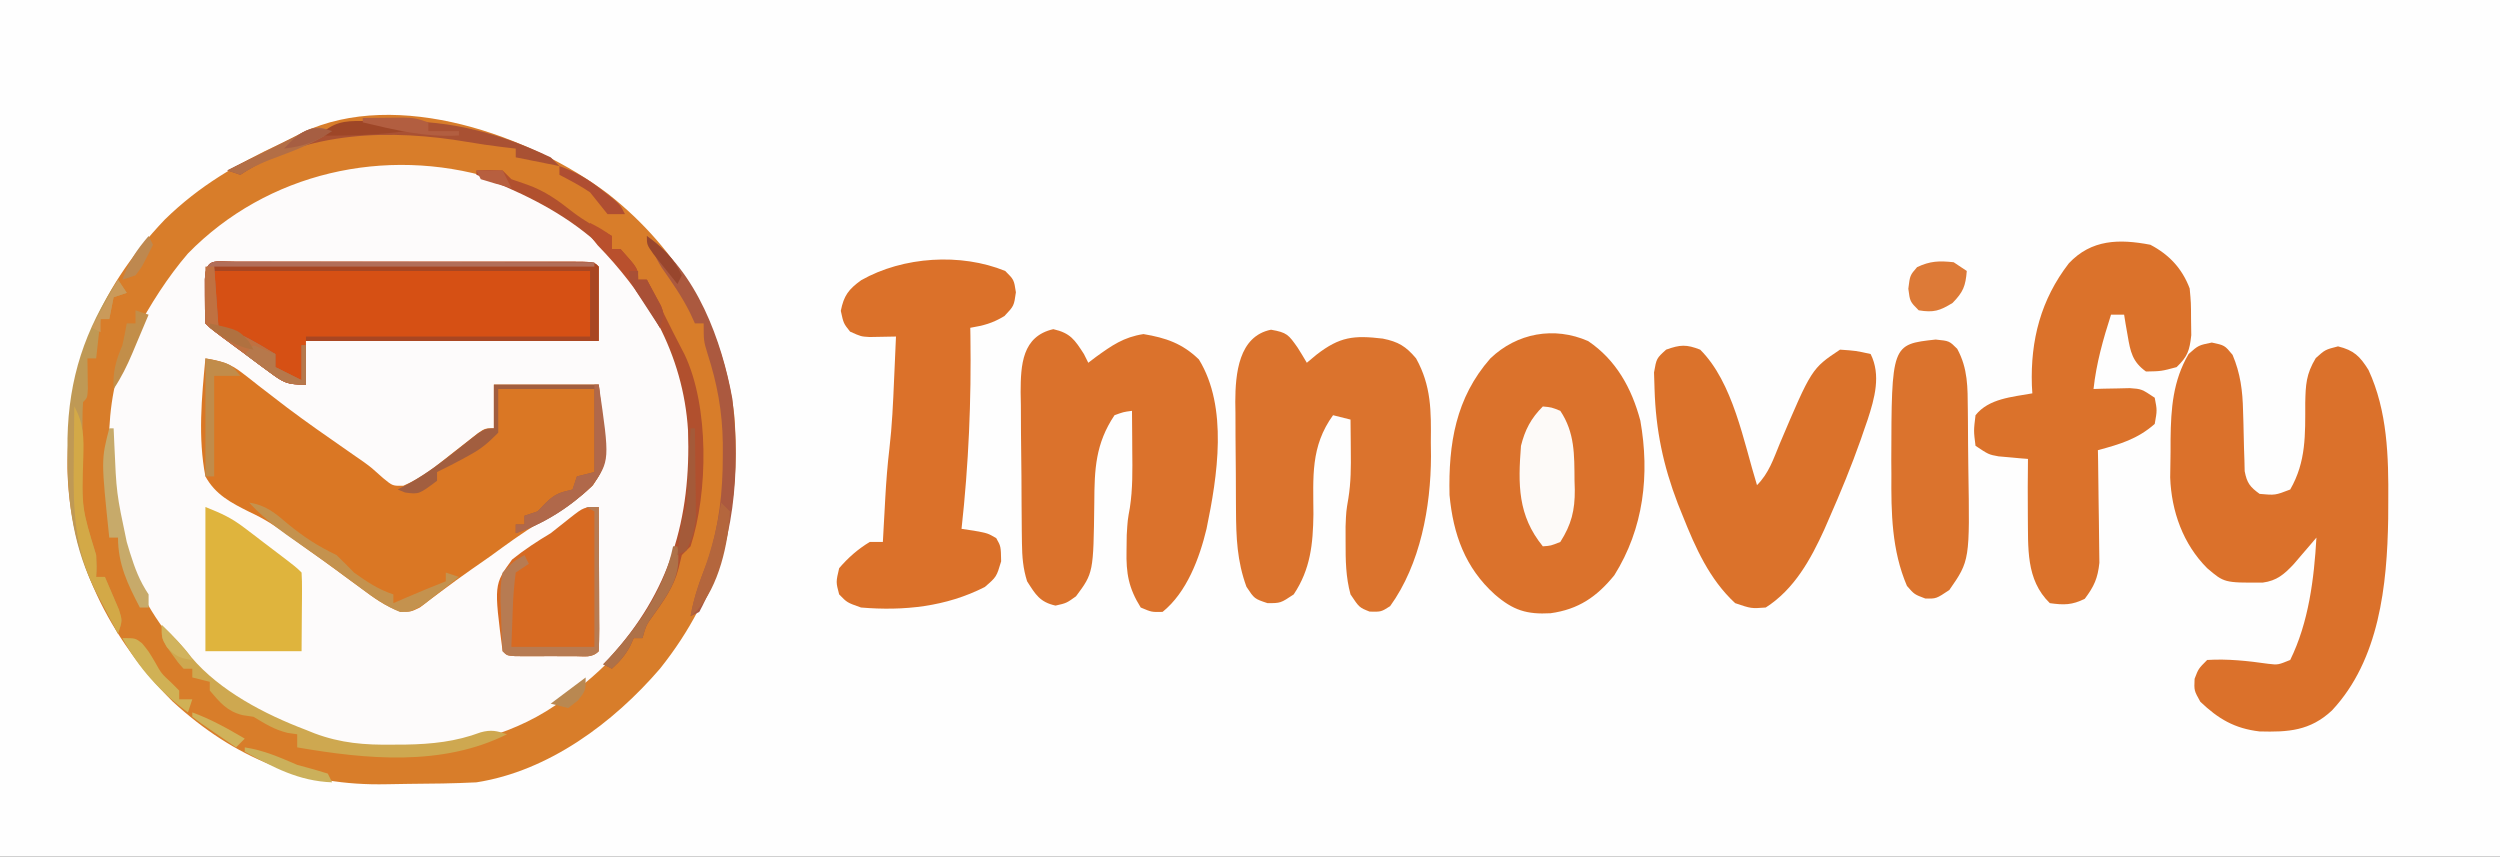 <?xml version="1.0" encoding="UTF-8"?>
<svg version="1.1" xmlns="http://www.w3.org/2000/svg" width="572" height="196">
<rect width="100%" height="100%" fill="#333333" stroke="none"/>
<path d="M0 0 C188.76 0 377.52 0 572 0 C572 64.68 572 129.36 572 196 C383.24 196 194.48 196 0 196 C0 131.32 0 66.64 0 0 Z " fill="#FEFEFE" transform="translate(0,0)"/>
<path d="M0 0 C16.064 12.723 26.416 30.089 28.809 50.594 C30.556 72.297 25.496 91.471 11.809 108.594 C1.188 120.942 -13.665 132.034 -30.191 134.594 C-35.347 134.858 -40.5 134.907 -45.663 134.944 C-47.334 134.96 -49.006 134.987 -50.677 135.026 C-69.881 135.464 -85.405 129.203 -99.688 116.102 C-114.144 101.607 -123.344 83.509 -123.762 62.852 C-123.707 39.856 -117.468 22.64 -101.48 5.828 C-93.506 -1.956 -85.012 -6.865 -75.005 -11.542 C-73.326 -12.342 -71.675 -13.2 -70.027 -14.062 C-48.313 -24.351 -17.791 -13.414 0 0 Z " fill="#FDFBFB" transform="translate(139.191,44.406)"/>
<path d="M0 0 C16.064 12.723 26.416 30.089 28.809 50.594 C30.556 72.297 25.496 91.471 11.809 108.594 C1.188 120.942 -13.665 132.034 -30.191 134.594 C-35.347 134.858 -40.5 134.907 -45.663 134.944 C-47.334 134.96 -49.006 134.987 -50.677 135.026 C-69.881 135.464 -85.405 129.203 -99.688 116.102 C-114.144 101.607 -123.344 83.509 -123.762 62.852 C-123.707 39.856 -117.468 22.64 -101.48 5.828 C-93.506 -1.956 -85.012 -6.865 -75.005 -11.542 C-73.326 -12.342 -71.675 -13.2 -70.027 -14.062 C-48.313 -24.351 -17.791 -13.414 0 0 Z M-96.191 13.594 C-100.909 19.086 -104.766 25.23 -108.191 31.594 C-108.683 32.456 -109.174 33.319 -109.68 34.207 C-116.038 47.443 -115.034 65.681 -111.191 79.594 C-110.98 80.417 -110.769 81.241 -110.551 82.09 C-105.203 99.128 -92.759 111.962 -77.23 120.156 C-74.571 121.408 -71.94 122.553 -69.191 123.594 C-68.544 123.851 -67.896 124.109 -67.228 124.374 C-61.342 126.559 -56.009 127.137 -49.754 127.094 C-48.324 127.086 -48.324 127.086 -46.864 127.079 C-33.707 126.761 -20.845 123.579 -10.191 115.594 C-9.28 114.923 -8.369 114.253 -7.43 113.562 C2.866 105.584 9.703 96.557 14.809 84.594 C15.224 83.655 15.639 82.717 16.066 81.75 C22.023 65.92 20.32 46.856 13.488 31.656 C5.03 15.017 -8.748 2.339 -26.496 -3.594 C-51.036 -10.991 -78.025 -4.985 -96.191 13.594 Z " fill="#D87D2A" transform="translate(139.191,44.406)"/>
<path d="M0 0 C2.938 0.625 2.938 0.625 4.75 2.812 C6.541 7.054 7.052 11.023 7.148 15.602 C7.177 16.519 7.205 17.437 7.234 18.383 C7.287 20.302 7.331 22.221 7.367 24.141 C7.398 25.056 7.429 25.971 7.461 26.914 C7.481 27.746 7.501 28.579 7.521 29.436 C8.032 32.12 8.731 33.04 10.938 34.625 C14.494 34.95 14.494 34.95 17.938 33.625 C21.621 27.228 21.372 21.047 21.377 13.832 C21.469 9.63 21.577 7.222 23.789 3.555 C25.938 1.625 25.938 1.625 28.875 0.875 C32.5 1.763 33.885 3.128 35.848 6.271 C40.198 15.671 40.456 26.143 40.375 36.312 C40.369 37.623 40.363 38.934 40.356 40.284 C40.113 55.457 38.351 72.591 27.484 84.184 C22.479 88.848 17.501 89.156 10.914 88.977 C5.189 88.3 1.499 86.111 -2.625 82.188 C-4.062 79.625 -4.062 79.625 -3.938 76.938 C-3.062 74.625 -3.062 74.625 -1.062 72.625 C3.682 72.335 8.235 72.84 12.922 73.504 C15.144 73.763 15.144 73.763 17.938 72.625 C22.165 64.049 23.399 54.058 23.938 44.625 C23.467 45.179 22.996 45.734 22.512 46.305 C21.889 47.029 21.266 47.754 20.625 48.5 C20.01 49.219 19.395 49.939 18.762 50.68 C16.565 53.022 14.876 54.503 11.633 54.926 C2.854 54.966 2.854 54.966 -1.062 51.625 C-6.581 46.107 -9.24 38.6 -9.523 30.898 C-9.516 28.932 -9.487 26.966 -9.438 25 C-9.436 24.015 -9.435 23.03 -9.434 22.016 C-9.35 15.061 -8.886 8.751 -5.312 2.625 C-3.062 0.625 -3.062 0.625 0 0 Z " fill="#DB712B" transform="translate(506.062,78.375)"/>
<path d="M0 0 C3.405 0.53 5.679 1.17 8.391 3.301 C9.319 4.016 9.319 4.016 10.266 4.746 C10.921 5.263 11.576 5.78 12.25 6.312 C13.666 7.405 15.084 8.494 16.504 9.582 C17.238 10.145 17.971 10.708 18.727 11.288 C23.176 14.639 27.756 17.807 32.327 20.99 C32.996 21.457 33.666 21.925 34.355 22.406 C35.304 23.064 35.304 23.064 36.271 23.734 C38 25 38 25 40.676 27.406 C42.848 29.191 42.848 29.191 45.301 29.129 C49.431 27.402 52.695 24.703 56.188 21.938 C57.615 20.817 59.046 19.701 60.48 18.59 C61.108 18.093 61.736 17.597 62.384 17.086 C64 16 64 16 66 16 C66 12.7 66 9.4 66 6 C73.92 6 81.84 6 90 6 C91.862 24.157 91.862 24.157 88.704 28.979 C85.088 32.588 80.744 35.102 76.332 37.623 C72.419 39.934 68.802 42.649 65.125 45.312 C63.708 46.305 62.288 47.294 60.867 48.281 C58.503 49.931 56.189 51.61 53.883 53.344 C52.58 54.318 52.58 54.318 51.25 55.312 C50.533 55.866 49.817 56.419 49.078 56.988 C47 58 47 58 44.637 57.945 C41.18 56.706 38.469 54.748 35.562 52.562 C34.314 51.647 33.065 50.732 31.816 49.816 C31.182 49.347 30.548 48.878 29.895 48.395 C27.523 46.649 25.13 44.936 22.727 43.234 C21.57 42.407 20.422 41.567 19.283 40.715 C16.286 38.493 13.403 36.657 10.008 35.098 C5.861 33.023 2.287 31.18 0 27 C-1.73 18.143 -0.855 8.924 0 0 Z " fill="#DA7724" transform="translate(47,82)"/>
<path d="M0 0 C6.425 4.348 9.976 10.823 11.941 18.211 C14.118 30.546 12.718 42.85 5.984 53.582 C1.996 58.488 -2.195 61.383 -8.602 62.27 C-14.045 62.57 -17.15 61.619 -21.371 57.961 C-28.141 51.87 -30.882 44.203 -31.719 35.238 C-31.993 23.519 -30.31 12.985 -22.371 3.961 C-16.296 -1.843 -7.799 -3.418 0 0 Z " fill="#DB722C" transform="translate(363.371,78.039)"/>
<path d="M0 0 C3.684 0.65 3.993 1.144 6.062 4.062 C6.791 5.217 7.506 6.38 8.188 7.562 C8.93 6.944 9.672 6.325 10.438 5.688 C15.754 1.579 18.935 1.255 25.559 2.031 C29.118 2.751 30.846 3.781 33.188 6.562 C36.689 12.874 36.639 18.635 36.562 25.75 C36.574 26.81 36.586 27.871 36.598 28.963 C36.555 40.56 34.173 53.647 27.25 63.25 C25.188 64.562 25.188 64.562 22.562 64.5 C20.188 63.562 20.188 63.562 18.188 60.562 C17.096 56.578 17.054 52.742 17.062 48.625 C17.059 46.848 17.059 46.848 17.055 45.035 C17.188 41.562 17.188 41.562 17.691 38.613 C18.286 34.955 18.297 31.38 18.25 27.688 C18.245 26.999 18.241 26.311 18.236 25.602 C18.225 23.922 18.207 22.242 18.188 20.562 C16.867 20.233 15.547 19.902 14.188 19.562 C9.006 26.738 9.669 33.648 9.699 42.227 C9.609 49 9.038 54.804 5.188 60.562 C2.188 62.562 2.188 62.562 -0.812 62.562 C-3.812 61.562 -3.812 61.562 -5.625 58.812 C-7.774 52.931 -7.985 47.549 -8.016 41.352 C-8.021 40.465 -8.027 39.579 -8.033 38.666 C-8.042 36.795 -8.049 34.924 -8.053 33.053 C-8.062 30.204 -8.093 27.356 -8.125 24.508 C-8.132 22.685 -8.137 20.862 -8.141 19.039 C-8.153 18.194 -8.165 17.349 -8.178 16.478 C-8.154 10.126 -7.433 1.487 0 0 Z " fill="#DB732D" transform="translate(290.812,75.438)"/>
<path d="M0 0 C3.892 0.892 4.879 2.388 7 5.688 C7.33 6.348 7.66 7.008 8 7.688 C8.568 7.254 9.137 6.821 9.723 6.375 C13.405 3.719 16.083 1.83 20.625 1.125 C25.742 1.978 29.554 3.28 33.312 6.938 C40.026 17.878 37.553 33.617 35.055 45.68 C33.444 52.402 30.536 60.227 25 64.688 C22.5 64.75 22.5 64.75 20 63.688 C17.224 59.239 16.636 55.885 16.75 50.688 C16.773 48.924 16.773 48.924 16.797 47.125 C17 43.688 17 43.688 17.512 40.867 C18.182 36.503 18.106 32.22 18.062 27.812 C18.058 26.933 18.053 26.054 18.049 25.148 C18.037 22.995 18.019 20.841 18 18.688 C16.066 18.941 16.066 18.941 14 19.688 C9.631 26.226 9.413 32.039 9.375 39.75 C9.178 55.758 9.178 55.758 5.188 61.125 C3 62.688 3 62.688 0.5 63.25 C-3.084 62.444 -4.066 60.727 -6 57.688 C-6.931 54.761 -7.14 52.075 -7.177 49.014 C-7.19 48.093 -7.203 47.172 -7.216 46.222 C-7.223 45.234 -7.231 44.245 -7.238 43.227 C-7.25 41.692 -7.25 41.692 -7.263 40.126 C-7.277 37.962 -7.287 35.798 -7.295 33.635 C-7.312 30.332 -7.356 27.029 -7.4 23.727 C-7.411 21.622 -7.419 19.518 -7.426 17.414 C-7.443 16.43 -7.461 15.445 -7.479 14.431 C-7.459 8.18 -7.154 1.639 0 0 Z " fill="#DB722C" transform="translate(241,75.312)"/>
<path d="M0 0 C4.315 2.263 7.274 5.43 9 10 C9.301 13.312 9.301 13.312 9.312 17 C9.329 18.217 9.346 19.434 9.363 20.688 C8.978 24.2 8.532 25.584 6 28 C2.5 28.938 2.5 28.938 -1 29 C-4.104 26.788 -4.571 24.465 -5.188 20.812 C-5.346 19.911 -5.505 19.01 -5.668 18.082 C-5.778 17.395 -5.887 16.708 -6 16 C-6.99 16 -7.98 16 -9 16 C-10.81 21.658 -12.357 27.087 -13 33 C-12.241 32.977 -11.481 32.954 -10.699 32.93 C-9.705 32.912 -8.711 32.894 -7.688 32.875 C-6.701 32.852 -5.715 32.829 -4.699 32.805 C-2 33 -2 33 1 35 C1.562 37.875 1.562 37.875 1 41 C-2.972 44.488 -6.976 45.638 -12 47 C-11.984 47.852 -11.969 48.705 -11.952 49.583 C-11.901 52.76 -11.864 55.938 -11.835 59.115 C-11.82 60.488 -11.8 61.86 -11.774 63.233 C-11.737 65.211 -11.722 67.189 -11.707 69.168 C-11.691 70.357 -11.676 71.545 -11.659 72.77 C-12.033 76.316 -12.871 78.171 -15 81 C-17.911 82.455 -19.781 82.451 -23 82 C-28.548 76.602 -27.922 69.303 -28.03 61.986 C-28.073 57.656 -28.053 53.329 -28 49 C-28.615 48.951 -29.23 48.902 -29.863 48.852 C-30.672 48.777 -31.48 48.702 -32.312 48.625 C-33.113 48.555 -33.914 48.486 -34.738 48.414 C-37 48 -37 48 -40 46 C-40.438 42.562 -40.438 42.562 -40 39 C-36.956 35.162 -31.59 34.834 -27 34 C-27.052 33.109 -27.052 33.109 -27.105 32.199 C-27.446 21.779 -25.043 12.539 -18.645 4.242 C-13.475 -1.246 -7.136 -1.364 0 0 Z " fill="#DB722B" transform="translate(492,56)"/>
<path d="M0 0 C2 2 2 2 2.438 4.875 C2 8 2 8 -0.188 10.312 C-2.947 11.968 -4.877 12.47 -8 13 C-7.99 13.612 -7.979 14.224 -7.968 14.854 C-7.75 29.707 -8.372 44.235 -10 59 C-9.05 59.142 -8.1 59.284 -7.121 59.43 C-4 60 -4 60 -2.062 61.125 C-1 63 -1 63 -0.938 66.438 C-2 70 -2 70 -4.688 72.312 C-13.527 76.816 -23.17 77.829 -33 77 C-36.188 75.875 -36.188 75.875 -38 74 C-38.75 71.188 -38.75 71.188 -38 68 C-35.943 65.594 -33.711 63.637 -31 62 C-30.01 62 -29.02 62 -28 62 C-27.939 60.877 -27.879 59.754 -27.816 58.598 C-27.732 57.086 -27.647 55.574 -27.562 54.062 C-27.504 52.959 -27.504 52.959 -27.443 51.834 C-27.23 48.08 -26.946 44.359 -26.5 40.625 C-25.892 35.407 -25.66 30.184 -25.438 24.938 C-25.394 23.977 -25.351 23.016 -25.307 22.025 C-25.202 19.684 -25.1 17.342 -25 15 C-27.002 15.037 -29.004 15.073 -31.006 15.11 C-33 15 -33 15 -35.5 13.875 C-37 12 -37 12 -37.625 9.125 C-36.923 5.615 -35.84 4.189 -32.945 2.102 C-23.388 -3.311 -10.176 -4.163 0 0 Z " fill="#DB712A" transform="translate(230,62)"/>
<path d="M0 0 C1.227 0.003 1.227 0.003 2.478 0.006 C3.763 0.004 3.763 0.004 5.074 0.001 C7.921 -0.004 10.768 -0.001 13.615 0.003 C15.584 0.002 17.553 0.001 19.522 -0 C23.655 -0.002 27.788 0 31.92 0.005 C37.23 0.011 42.54 0.008 47.85 0.002 C51.918 -0.002 55.986 -0.001 60.054 0.002 C62.013 0.002 63.971 0.002 65.93 -0.001 C68.662 -0.003 71.394 0.001 74.126 0.006 C74.944 0.004 75.762 0.002 76.604 0 C82.188 0.021 82.188 0.021 83.302 1.136 C83.302 6.746 83.302 12.356 83.302 18.136 C61.192 18.136 39.082 18.136 16.302 18.136 C16.302 21.436 16.302 24.736 16.302 28.136 C11.977 28.136 11.312 27.773 8.009 25.327 C7.214 24.745 6.42 24.163 5.601 23.563 C4.78 22.948 3.96 22.332 3.115 21.698 C2.283 21.086 1.45 20.475 0.593 19.845 C-5.435 15.398 -5.435 15.398 -6.698 14.136 C-6.797 11.971 -6.828 9.803 -6.823 7.636 C-6.825 6.45 -6.828 5.264 -6.831 4.042 C-6.6 -1.012 -4.527 0.017 0 0 Z " fill="#D65014" transform="translate(53.698,59.864)"/>
<path d="M0 0 C7.553 7.516 9.938 21.104 13 31 C15.712 28.288 16.749 25.051 18.188 21.562 C25.506 4.329 25.506 4.329 32 0 C35.625 0.25 35.625 0.25 39 1 C41.407 5.815 39.911 11.138 38.324 16 C37.947 17.083 37.947 17.083 37.562 18.188 C37.3 18.956 37.037 19.724 36.766 20.515 C34.598 26.662 32.13 32.663 29.5 38.625 C29.145 39.441 28.79 40.257 28.424 41.098 C25.295 47.987 21.525 54.834 15 59 C11.688 59.25 11.688 59.25 8 58 C2.121 52.56 -1.085 45.319 -4 38 C-4.371 37.078 -4.742 36.157 -5.125 35.207 C-8.458 26.518 -10.157 18.378 -10.438 9.062 C-10.477 7.795 -10.517 6.528 -10.559 5.223 C-10 2 -10 2 -7.785 -0.004 C-4.569 -1.154 -3.17 -1.235 0 0 Z " fill="#DB722B" transform="translate(389,80)"/>
<path d="M0 0 C3.125 0.312 3.125 0.312 4.938 2.125 C7.409 6.678 7.318 10.955 7.363 16.004 C7.371 16.864 7.379 17.724 7.388 18.61 C7.402 20.433 7.412 22.256 7.42 24.079 C7.432 25.931 7.452 27.782 7.482 29.633 C7.817 50.563 7.817 50.563 3.125 57.312 C0.125 59.312 0.125 59.312 -2.375 59.25 C-4.875 58.312 -4.875 58.312 -6.562 56.375 C-10.062 48.208 -10.189 39.637 -10.125 30.875 C-10.133 29.82 -10.14 28.765 -10.148 27.678 C-10.083 1.096 -10.083 1.096 0 0 Z " fill="#DB732D" transform="translate(442.875,77.688)"/>
<path d="M0 0 C0.025 4.681 0.043 9.363 0.055 14.044 C0.06 15.638 0.067 17.232 0.075 18.825 C0.088 21.112 0.093 23.398 0.098 25.684 C0.103 26.4 0.108 27.117 0.113 27.855 C0.113 29.571 0.062 31.286 0 33 C-1.589 34.589 -3.239 34.13 -5.438 34.133 C-6.779 34.135 -6.779 34.135 -8.148 34.137 C-9.089 34.133 -10.03 34.129 -11 34.125 C-12.412 34.131 -12.412 34.131 -13.852 34.137 C-14.746 34.135 -15.641 34.134 -16.562 34.133 C-17.389 34.132 -18.215 34.131 -19.066 34.129 C-21 34 -21 34 -22 33 C-23.989 17.733 -23.989 17.733 -19.828 12.016 C-16.994 9.745 -14.118 7.858 -11 6 C-9.487 4.829 -7.986 3.643 -6.5 2.438 C-3.382 0 -3.382 0 0 0 Z " fill="#D76A22" transform="translate(137,116)"/>
<path d="M0 0 C3.761 1.505 5.897 2.457 8.953 4.785 C10.005 5.581 10.005 5.581 11.078 6.393 C12.153 7.219 12.153 7.219 13.25 8.062 C13.982 8.617 14.714 9.172 15.469 9.744 C20.787 13.787 20.787 13.787 22 15 C22.086 16.343 22.107 17.69 22.098 19.035 C22.095 19.764 22.093 20.492 22.09 21.242 C22.081 22.173 22.072 23.104 22.062 24.062 C22.042 27.012 22.021 29.961 22 33 C14.74 33 7.48 33 0 33 C0 22.11 0 11.22 0 0 Z " fill="#DFB43D" transform="translate(47,116)"/>
<path d="M0 0 C1.227 0.003 1.227 0.003 2.478 0.006 C3.763 0.004 3.763 0.004 5.074 0.001 C7.921 -0.004 10.768 -0.001 13.615 0.003 C15.584 0.002 17.553 0.001 19.522 -0 C23.655 -0.002 27.788 0 31.92 0.005 C37.23 0.011 42.54 0.008 47.85 0.002 C51.918 -0.002 55.986 -0.001 60.054 0.002 C62.013 0.002 63.971 0.002 65.93 -0.001 C68.662 -0.003 71.394 0.001 74.126 0.006 C74.944 0.004 75.762 0.002 76.604 0 C82.188 0.021 82.188 0.021 83.302 1.136 C83.302 6.746 83.302 12.356 83.302 18.136 C61.192 18.136 39.082 18.136 16.302 18.136 C16.302 17.806 16.302 17.476 16.302 17.136 C37.752 17.136 59.202 17.136 81.302 17.136 C81.302 12.186 81.302 7.236 81.302 2.136 C52.922 2.136 24.542 2.136 -4.698 2.136 C-4.368 6.426 -4.038 10.716 -3.698 15.136 C-1.718 15.796 0.262 16.456 2.302 17.136 C4.719 18.358 6.976 19.74 9.302 21.136 C9.302 22.126 9.302 23.116 9.302 24.136 C9.921 24.445 10.54 24.754 11.177 25.073 C12.552 25.761 13.927 26.448 15.302 27.136 C15.302 24.496 15.302 21.856 15.302 19.136 C15.632 19.136 15.962 19.136 16.302 19.136 C16.302 22.106 16.302 25.076 16.302 28.136 C11.977 28.136 11.312 27.773 8.009 25.327 C7.214 24.745 6.42 24.163 5.601 23.563 C4.78 22.948 3.96 22.332 3.115 21.698 C2.283 21.086 1.45 20.475 0.593 19.845 C-5.435 15.398 -5.435 15.398 -6.698 14.136 C-6.797 11.971 -6.828 9.803 -6.823 7.636 C-6.825 6.45 -6.828 5.264 -6.831 4.042 C-6.6 -1.012 -4.527 0.017 0 0 Z " fill="#A84622" transform="translate(53.698,59.864)"/>
<path d="M0 0 C2 0.188 2 0.188 4 1 C7.337 6.006 7.206 11.054 7.25 16.938 C7.271 17.628 7.291 18.318 7.312 19.029 C7.348 23.77 6.544 26.997 4 31 C1.812 31.875 1.812 31.875 0 32 C-5.763 24.927 -5.68 17.834 -5 9 C-4.071 5.318 -2.717 2.717 0 0 Z " fill="#FDFAF8" transform="translate(353,93)"/>
<path d="M0 0 C2.875 -0.125 2.875 -0.125 6 0 C6.66 0.66 7.32 1.32 8 2 C9.196 2.413 10.393 2.825 11.625 3.25 C15.7 4.702 18.668 6.83 22.035 9.504 C24.868 11.661 27.873 13.306 31 15 C31 15.99 31 16.98 31 18 C31.66 18 32.32 18 33 18 C37 22.471 37 22.471 37 25 C37.66 25 38.32 25 39 25 C44.176 35.352 44.176 35.352 45.101 37.211 C45.936 38.872 46.795 40.52 47.656 42.168 C53.263 53.985 53.039 73.66 49 86 C48.34 86.66 47.68 87.32 47 88 C46.752 89.011 46.505 90.021 46.25 91.062 C45.158 95.296 42.86 98.46 40.34 101.984 C38.836 104.056 38.836 104.056 38 107 C37.34 107 36.68 107 36 107 C35.732 107.598 35.464 108.196 35.188 108.812 C34.015 110.972 32.806 112.358 31 114 C30.34 113.67 29.68 113.34 29 113 C29.424 112.562 29.848 112.123 30.285 111.672 C44.309 96.507 49.147 79.658 48.418 59.445 C47.351 42.11 38.819 26.92 26.125 15.25 C18.261 8.732 9.466 4.676 0 1 C0 0.67 0 0.34 0 0 Z " fill="#B1502E" transform="translate(109,39)"/>
<path d="M0 0 C0.66 0.99 1.32 1.98 2 3 C1.01 3.33 0.02 3.66 -1 4 C-1.33 5.65 -1.66 7.3 -2 9 C-2.66 9 -3.32 9 -4 9 C-4.33 11.97 -4.66 14.94 -5 18 C-5.66 18 -6.32 18 -7 18 C-6.988 18.638 -6.977 19.276 -6.965 19.934 C-6.956 20.76 -6.947 21.586 -6.938 22.438 C-6.926 23.261 -6.914 24.085 -6.902 24.934 C-7 27 -7 27 -8 28 C-8.099 29.444 -8.131 30.893 -8.133 32.34 C-8.134 33.239 -8.135 34.138 -8.137 35.064 C-8.133 36.013 -8.129 36.961 -8.125 37.938 C-8.129 38.851 -8.133 39.764 -8.137 40.705 C-8.333 52.221 -8.333 52.221 -5 63 C-4.875 65.75 -4.875 65.75 -5 68 C-4.34 68 -3.68 68 -3 68 C-2.301 69.599 -1.616 71.205 -0.938 72.812 C-0.555 73.706 -0.172 74.599 0.223 75.52 C1 78 1 78 0 81 C-1.287 78.591 -2.554 76.174 -3.812 73.75 C-4.169 73.087 -4.525 72.425 -4.893 71.742 C-10.119 61.576 -11.586 51.207 -11.562 39.875 C-11.56 38.115 -11.56 38.115 -11.557 36.319 C-11.275 22.512 -7.576 11.438 0 0 Z " fill="#BF9955" transform="translate(27,64)"/>
<path d="M0 0 C0.819 0.004 1.639 0.007 2.483 0.011 C3.341 0.011 4.2 0.011 5.084 0.01 C7.936 0.011 10.787 0.019 13.639 0.027 C15.61 0.029 17.582 0.03 19.553 0.031 C24.753 0.035 29.953 0.045 35.153 0.056 C40.455 0.066 45.757 0.071 51.059 0.076 C61.469 0.086 71.88 0.103 82.291 0.124 C82.291 0.454 82.291 0.784 82.291 1.124 C53.581 1.124 24.871 1.124 -4.709 1.124 C-4.379 5.744 -4.049 10.364 -3.709 15.124 C-1.729 15.784 0.251 16.444 2.291 17.124 C4.708 18.346 6.965 19.729 9.291 21.124 C9.291 22.114 9.291 23.104 9.291 24.124 C9.91 24.434 10.528 24.743 11.166 25.062 C12.541 25.749 13.916 26.437 15.291 27.124 C15.291 24.484 15.291 21.844 15.291 19.124 C15.621 19.124 15.951 19.124 16.291 19.124 C16.291 22.094 16.291 25.064 16.291 28.124 C11.966 28.124 11.301 27.762 7.998 25.316 C7.203 24.734 6.409 24.152 5.59 23.552 C4.769 22.937 3.949 22.321 3.103 21.687 C2.271 21.075 1.439 20.464 0.582 19.833 C-5.446 15.387 -5.446 15.387 -6.709 14.124 C-6.808 11.96 -6.839 9.791 -6.834 7.624 C-6.837 6.438 -6.839 5.253 -6.842 4.031 C-6.611 -1.029 -4.53 0.008 0 0 Z " fill="#B26E59" transform="translate(53.709,59.876)"/>
<path d="M0 0 C11.403 8.145 17.139 23.922 19.562 37.25 C21.512 53.96 20.065 70.946 12 86 C11.01 86.495 11.01 86.495 10 87 C10.788 82.474 12.285 78.467 13.965 74.207 C16.514 66.311 17.387 58.585 17.375 50.312 C17.376 49.36 17.378 48.408 17.379 47.426 C17.271 40.147 16.11 33.804 13.875 26.898 C13 24 13 24 13 20 C12.34 20 11.68 20 11 20 C10.443 18.793 10.443 18.793 9.875 17.562 C8.056 13.89 5.75 10.597 3.402 7.246 C1.94 4.904 0.95 2.587 0 0 Z " fill="#AB593F" transform="translate(148,54)"/>
<path d="M0 0 C2.439 2.371 4.752 4.668 6.793 7.395 C13.335 15.118 23.649 20.461 33 24 C33.643 24.259 34.286 24.518 34.948 24.785 C40.992 27.05 46.454 27.468 52.875 27.375 C54.326 27.367 54.326 27.367 55.806 27.36 C61.843 27.253 67.273 26.69 72.977 24.559 C75.352 23.903 76.696 24.213 79 25 C64.173 32.413 46.831 30.732 31 28 C31 27.01 31 26.02 31 25 C30.278 24.897 29.556 24.794 28.812 24.688 C25.74 23.936 23.698 22.619 21 21 C20.175 20.876 19.35 20.753 18.5 20.625 C14.938 19.734 13.342 17.743 11 15 C11 14.34 11 13.68 11 13 C9.68 12.67 8.36 12.34 7 12 C7 11.34 7 10.68 7 10 C6.34 10 5.68 10 5 10 C3.711 8.574 3.711 8.574 2.375 6.688 C1.929 6.073 1.483 5.458 1.023 4.824 C0 3 0 3 0 0 Z " fill="#CEA850" transform="translate(37,143)"/>
<path d="M0 0 C0.99 0.99 0.99 0.99 2 2 C-2.95 1.01 -2.95 1.01 -8 0 C-8 -0.66 -8 -1.32 -8 -2 C-9.052 -2.124 -10.104 -2.248 -11.188 -2.375 C-13.797 -2.692 -16.378 -3.065 -18.969 -3.512 C-36.392 -6.493 -55.772 -6.152 -71 4 C-71.99 3.67 -72.98 3.34 -74 3 C-48.711 -10.064 -26.459 -12.628 0 0 Z " fill="#A95133" transform="translate(126,36)"/>
<path d="M0 0 C7.92 0 15.84 0 24 0 C25.881 18.336 25.881 18.336 22.478 23.156 C17.544 27.937 11.525 31.825 5 34 C5 33.34 5 32.68 5 32 C5.66 32 6.32 32 7 32 C7 31.34 7 30.68 7 30 C7.99 29.67 8.98 29.34 10 29 C10.959 28.01 10.959 28.01 11.938 27 C14.128 24.876 15.155 24.687 18 24 C18.495 22.515 18.495 22.515 19 21 C20.32 20.67 21.64 20.34 23 20 C23 13.73 23 7.46 23 1 C15.74 1 8.48 1 1 1 C1 4.3 1 7.6 1 11 C-1.316 13.316 -2.707 14.56 -5.438 16.062 C-6.35 16.567 -6.35 16.567 -7.281 17.082 C-9.171 18.091 -11.069 19.073 -13 20 C-13 20.66 -13 21.32 -13 22 C-17.153 25.115 -17.153 25.115 -20.312 24.688 C-20.869 24.461 -21.426 24.234 -22 24 C-20.478 23.172 -20.478 23.172 -18.926 22.328 C-15.065 20.123 -11.649 17.529 -8.188 14.75 C-2.27 10 -2.27 10 0 10 C0 6.7 0 3.4 0 0 Z " fill="#A25E3F" transform="translate(113,88)"/>
<path d="M0 0 C0.99 0 1.98 0 3 0 C3.025 4.681 3.043 9.363 3.055 14.044 C3.06 15.638 3.067 17.232 3.075 18.825 C3.088 21.112 3.093 23.398 3.098 25.684 C3.103 26.4 3.108 27.117 3.113 27.855 C3.113 29.571 3.062 31.286 3 33 C1.411 34.589 -0.239 34.13 -2.438 34.133 C-3.779 34.135 -3.779 34.135 -5.148 34.137 C-6.089 34.133 -7.03 34.129 -8 34.125 C-9.412 34.131 -9.412 34.131 -10.852 34.137 C-11.746 34.135 -12.641 34.134 -13.562 34.133 C-14.389 34.132 -15.215 34.131 -16.066 34.129 C-18 34 -18 34 -19 33 C-19.207 30.046 -19.325 27.145 -19.375 24.188 C-19.412 23.367 -19.45 22.547 -19.488 21.701 C-19.522 19.362 -19.49 17.289 -19 15 C-16.477 12.426 -16.477 12.426 -14 11 C-13.67 11.66 -13.34 12.32 -13 13 C-13.99 13.66 -14.98 14.32 -16 15 C-16.386 17.952 -16.603 20.667 -16.688 23.625 C-16.791 26.389 -16.894 29.152 -17 32 C-10.73 32 -4.46 32 2 32 C2 21.77 2 11.54 2 1 C1.34 0.67 0.68 0.34 0 0 Z " fill="#B77B52" transform="translate(134,116)"/>
<path d="M0 0 C0.99 0.66 1.98 1.32 3 2 C2.712 5.458 2.21 6.784 -0.25 9.312 C-3.226 11.138 -4.586 11.554 -8 11 C-10 9 -10 9 -10.375 6.062 C-10 3 -10 3 -8.375 1.125 C-5.362 -0.302 -3.301 -0.351 0 0 Z " fill="#DD7A37" transform="translate(447,60)"/>
<path d="M0 0 C3.85 0.585 5.948 2.386 8.875 4.875 C12.456 7.834 15.798 9.999 20 12 C21.354 13.312 22.687 14.646 24 16 C27.01 18.15 29.488 19.829 33 21 C33 21.66 33 22.32 33 23 C34.052 22.546 35.104 22.093 36.188 21.625 C39.108 20.372 42.043 19.165 45 18 C45 17.34 45 16.68 45 16 C45.99 16.33 46.98 16.66 48 17 C46.285 18.372 44.553 19.722 42.812 21.062 C41.85 21.817 40.887 22.571 39.895 23.348 C37 25 37 25 34.539 25.023 C31.182 23.67 28.434 21.722 25.562 19.562 C24.327 18.655 23.091 17.747 21.855 16.84 C21.223 16.372 20.591 15.904 19.939 15.421 C18.012 14.009 16.068 12.627 14.113 11.254 C13.487 10.813 12.86 10.372 12.215 9.918 C11.018 9.077 9.819 8.237 8.619 7.401 C5.455 5.16 2.651 2.832 0 0 Z " fill="#C4924E" transform="translate(57,115)"/>
<path d="M0 0 C0.66 0 1.32 0 2 0 C2.33 4.62 2.66 9.24 3 14 C4.98 14.66 6.96 15.32 9 16 C11.417 17.222 13.674 18.604 16 20 C16 20.99 16 21.98 16 23 C16.619 23.309 17.238 23.619 17.875 23.938 C19.25 24.625 20.625 25.312 22 26 C22 23.36 22 20.72 22 18 C22.33 18 22.66 18 23 18 C23 20.97 23 23.94 23 27 C18.675 27 18.01 26.638 14.707 24.191 C13.912 23.609 13.118 23.027 12.299 22.428 C11.478 21.812 10.658 21.197 9.812 20.562 C8.98 19.951 8.148 19.339 7.291 18.709 C1.263 14.263 1.263 14.263 0 13 C-0.073 10.814 -0.084 8.625 -0.062 6.438 C-0.053 5.24 -0.044 4.042 -0.035 2.809 C-0.024 1.882 -0.012 0.955 0 0 Z " fill="#C07141" transform="translate(47,61)"/>
<path d="M0 0 C2.184 3.925 2.193 7.224 2.062 11.625 C1.689 23.167 1.689 23.167 5 34 C5.125 36.75 5.125 36.75 5 39 C5.66 39 6.32 39 7 39 C7.699 40.599 8.384 42.205 9.062 43.812 C9.637 45.152 9.637 45.152 10.223 46.52 C11 49 11 49 10 52 C8.695 49.527 7.406 47.048 6.125 44.562 C5.578 43.531 5.578 43.531 5.02 42.479 C0.025 32.717 -0.275 23.8 -0.125 12.938 C-0.116 11.69 -0.107 10.443 -0.098 9.158 C-0.074 6.105 -0.041 3.053 0 0 Z " fill="#D3A947" transform="translate(17,93)"/>
<path d="M0 0 C0.33 0 0.66 0 1 0 C1.049 1.123 1.098 2.246 1.148 3.402 C1.641 14.838 1.641 14.838 4 26 C4.24 26.802 4.48 27.604 4.727 28.43 C5.867 32.036 6.883 34.825 9 38 C9 38.99 9 39.98 9 41 C8.34 41 7.68 41 7 41 C4.202 35.657 2 31.096 2 25 C1.34 25 0.68 25 0 25 C-1.862 7.214 -1.862 7.214 0 0 Z " fill="#C7AA6A" transform="translate(25,98)"/>
<path d="M0 0 C5.625 1.125 5.625 1.125 8 4 C6.02 4 4.04 4 2 4 C2 11.59 2 19.18 2 27 C1.34 27 0.68 27 0 27 C0 18.09 0 9.18 0 0 Z " fill="#C18C4A" transform="translate(47,82)"/>
<path d="M0 0 C0.33 0 0.66 0 1 0 C3.543 17.398 3.543 17.398 -0.522 23.156 C-5.456 27.937 -11.475 31.825 -18 34 C-18 33.34 -18 32.68 -18 32 C-17.34 32 -16.68 32 -16 32 C-16 31.34 -16 30.68 -16 30 C-15.01 29.67 -14.02 29.34 -13 29 C-12.361 28.34 -11.721 27.68 -11.062 27 C-8.872 24.876 -7.845 24.687 -5 24 C-4.67 23.01 -4.34 22.02 -4 21 C-2.68 20.67 -1.36 20.34 0 20 C0 13.4 0 6.8 0 0 Z " fill="#B0684A" transform="translate(136,88)"/>
<path d="M0 0 C2.5 1.312 2.5 1.312 5 3 C5 3.99 5 4.98 5 6 C5.66 6 6.32 6 7 6 C11 10.471 11 10.471 11 13 C11.66 13 12.32 13 13 13 C13.7 14.264 14.384 15.537 15.062 16.812 C15.445 17.52 15.828 18.228 16.223 18.957 C17 21 17 21 16 24 C15.599 23.322 15.198 22.644 14.785 21.945 C10.963 15.688 6.836 10.352 1.723 5.094 C0 3 0 3 0 0 Z " fill="#B9502D" transform="translate(135,51)"/>
<path d="M0 0 C0.33 0 0.66 0 1 0 C2.028 6.607 -0.662 10.182 -4.371 15.547 C-6.136 17.973 -6.136 17.973 -7 21 C-7.66 21 -8.32 21 -9 21 C-9.268 21.598 -9.536 22.196 -9.812 22.812 C-10.985 24.972 -12.194 26.358 -14 28 C-14.66 27.67 -15.32 27.34 -16 27 C-15.364 26.343 -15.364 26.343 -14.715 25.672 C-7.965 18.373 -2.02 9.873 0 0 Z " fill="#AE7148" transform="translate(154,125)"/>
<path d="M0 0 C0.66 0.66 1.32 1.32 2 2 C1.667 9.379 -0.53 19.205 -5.629 24.781 C-6.081 25.183 -6.534 25.586 -7 26 C-6.374 22.407 -5.391 19.206 -4.062 15.812 C-2.119 10.61 -0.902 5.472 0 0 Z " fill="#B4663D" transform="translate(165,115)"/>
<path d="M0 0 C0.33 0 0.66 0 1 0 C1.058 3.729 1.094 7.458 1.125 11.188 C1.142 12.243 1.159 13.298 1.176 14.385 C1.182 15.406 1.189 16.428 1.195 17.48 C1.206 18.418 1.216 19.355 1.227 20.321 C0.979 23.253 0.317 25.375 -1 28 C-1.66 28.33 -2.32 28.66 -3 29 C-2.125 21.375 -2.125 21.375 -1 18 C-0.855 16.593 -0.754 15.182 -0.684 13.77 C-0.642 12.967 -0.6 12.165 -0.557 11.338 C-0.517 10.505 -0.478 9.671 -0.438 8.812 C-0.394 7.968 -0.351 7.123 -0.307 6.252 C-0.201 4.168 -0.1 2.084 0 0 Z " fill="#A45A39" transform="translate(158,98)"/>
<path d="M0 0 C4.352 0.659 7.972 2.264 12 4 C13.286 4.373 14.578 4.728 15.875 5.062 C17.422 5.527 17.422 5.527 19 6 C19.33 6.66 19.66 7.32 20 8 C12.342 7.705 6.657 4.628 0 1 C0 0.67 0 0.34 0 0 Z " fill="#CBB05B" transform="translate(56,171)"/>
<path d="M0 0 C-3.741 2.403 -7.455 4.034 -11.625 5.562 C-15.101 6.839 -17.913 7.942 -21 10 C-21.99 9.67 -22.98 9.34 -24 9 C-18.667 6.333 -13.333 3.667 -8 1 C-7.306 0.622 -6.612 0.244 -5.897 -0.145 C-3.527 -1.213 -2.4 -0.857 0 0 Z " fill="#B36E45" transform="translate(76,30)"/>
<path d="M0 0 C3 0 3 0 4.5 1.188 C6 3 6 3 7.438 5.438 C8.915 8.087 8.915 8.087 11.188 10.188 C11.786 10.786 12.384 11.384 13 12 C13 12.66 13 13.32 13 14 C13.99 14 14.98 14 16 14 C15.67 14.99 15.34 15.98 15 17 C8.848 12.526 3.578 6.734 0 0 Z " fill="#D0B155" transform="translate(28,146)"/>
<path d="M0 0 C1.547 0.006 1.547 0.006 3.125 0.012 C5.926 0.305 7.612 0.871 10 2.312 C3.288 3.193 -3.234 3.426 -10 3.312 C-6.684 0.291 -4.435 -0.072 0 0 Z " fill="#9E4627" transform="translate(83,27.688)"/>
<path d="M0 0 C2.475 0.99 2.475 0.99 5 2 C5 2.99 5 3.98 5 5 C5.928 5.464 5.928 5.464 6.875 5.938 C8.25 6.625 9.625 7.312 11 8 C11 5.36 11 2.72 11 0 C11.33 0 11.66 0 12 0 C12 2.97 12 5.94 12 9 C7.395 9 6.359 8.159 2.75 5.5 C1.858 4.85 0.966 4.201 0.047 3.531 C-0.629 3.026 -1.304 2.521 -2 2 C-1.34 1.34 -0.68 0.68 0 0 Z " fill="#B6784B" transform="translate(58,79)"/>
<path d="M0 0 C0.99 0.33 1.98 0.66 3 1 C2.045 3.272 1.086 5.543 0.125 7.812 C-0.144 8.455 -0.414 9.098 -0.691 9.76 C-1.947 12.715 -3.213 15.319 -5 18 C-5.223 14.095 -4.518 11.573 -3 8 C-2.631 6.341 -2.287 4.675 -2 3 C-1.34 3 -0.68 3 0 3 C0 2.01 0 1.02 0 0 Z " fill="#C28E49" transform="translate(31,71)"/>
<path d="M0 0 C1.937 -0.027 3.875 -0.046 5.812 -0.062 C6.891 -0.074 7.97 -0.086 9.082 -0.098 C12 0 12 0 15 1 C15 1.66 15 2.32 15 3 C17.31 3 19.62 3 22 3 C22 3.33 22 3.66 22 4 C14.374 4.458 7.397 2.745 0 1 C0 0.67 0 0.34 0 0 Z " fill="#B25E40" transform="translate(83,27)"/>
<path d="M0 0 C3.775 1.339 6.614 3.016 9.75 5.5 C10.529 6.108 11.307 6.717 12.109 7.344 C14 9 14 9 15 11 C13.68 11 12.36 11 11 11 C9.661 9.338 8.329 7.67 7 6 C4.736 4.47 2.432 3.263 0 2 C0 1.34 0 0.68 0 0 Z " fill="#AF4E32" transform="translate(128,38)"/>
<path d="M0 0 C0.66 0 1.32 0 2 0 C2 0.66 2 1.32 2 2 C2.66 2 3.32 2 4 2 C4.7 3.264 5.384 4.537 6.062 5.812 C6.637 6.874 6.637 6.874 7.223 7.957 C8 10 8 10 7 13 C5.828 11.212 4.662 9.419 3.5 7.625 C2.85 6.627 2.201 5.63 1.531 4.602 C0 2 0 2 0 0 Z " fill="#A95036" transform="translate(144,62)"/>
<path d="M0 0 C4.308 1.566 8.062 3.683 12 6 C11.34 6.66 10.68 7.32 10 8 C8.331 6.858 6.665 5.711 5 4.562 C4.072 3.924 3.144 3.286 2.188 2.629 C1.466 2.091 0.744 1.554 0 1 C0 0.67 0 0.34 0 0 Z " fill="#D0B25A" transform="translate(44,163)"/>
<path d="M0 0 C0.66 0.99 1.32 1.98 2 3 C1.01 3.33 0.02 3.66 -1 4 C-1.33 5.65 -1.66 7.3 -2 9 C-2.66 9 -3.32 9 -4 9 C-4 9.99 -4 10.98 -4 12 C-4.66 11.67 -5.32 11.34 -6 11 C-4.02 7.37 -2.04 3.74 0 0 Z " fill="#CA9A5A" transform="translate(27,64)"/>
<path d="M0 0 C3.599 2.627 6.077 4.94 8 9 C7.67 9.66 7.34 10.32 7 11 C5.828 9.546 4.662 8.087 3.5 6.625 C2.525 5.407 2.525 5.407 1.531 4.164 C0 2 0 2 0 0 Z " fill="#98462D" transform="translate(148,54)"/>
<path d="M0 0 C-3.663 2.478 -6.611 3.49 -11 4 C-7.649 0.314 -4.965 -1.773 0 0 Z " fill="#A65E42" transform="translate(76,30)"/>
<path d="M0 0 C2.648 2.578 4.944 4.916 7 8 C4.245 7.62 3.18 7.193 1.25 5.125 C0 3 0 3 0 0 Z " fill="#D1B35D" transform="translate(37,143)"/>
<path d="M0 0 C6.523 1.477 6.523 1.477 8.938 4.125 C9.288 4.744 9.639 5.362 10 6 C6.005 5.385 3.225 3.345 0 1 C0 0.67 0 0.34 0 0 Z " fill="#B07140" transform="translate(48,74)"/>
<path d="M0 0 C0.33 0.66 0.66 1.32 1 2 C-1.456 7 -1.456 7 -3 9 C-3.99 9.33 -4.98 9.66 -6 10 C-4.63 6.005 -2.743 3.2 0 0 Z " fill="#BE884F" transform="translate(34,54)"/>
<path d="M0 0 C0 3 0 3 -1.75 5.25 C-2.864 6.116 -2.864 6.116 -4 7 C-5.32 6.67 -6.64 6.34 -8 6 C-5.36 4.02 -2.72 2.04 0 0 Z " fill="#B98851" transform="translate(134,155)"/>
<path d="M0 0 C1.98 0 3.96 0 6 0 C6.66 1.32 7.32 2.64 8 4 C5.648 3.401 3.314 2.731 1 2 C0.67 1.34 0.34 0.68 0 0 Z " fill="#B75F3F" transform="translate(109,39)"/>
</svg>
